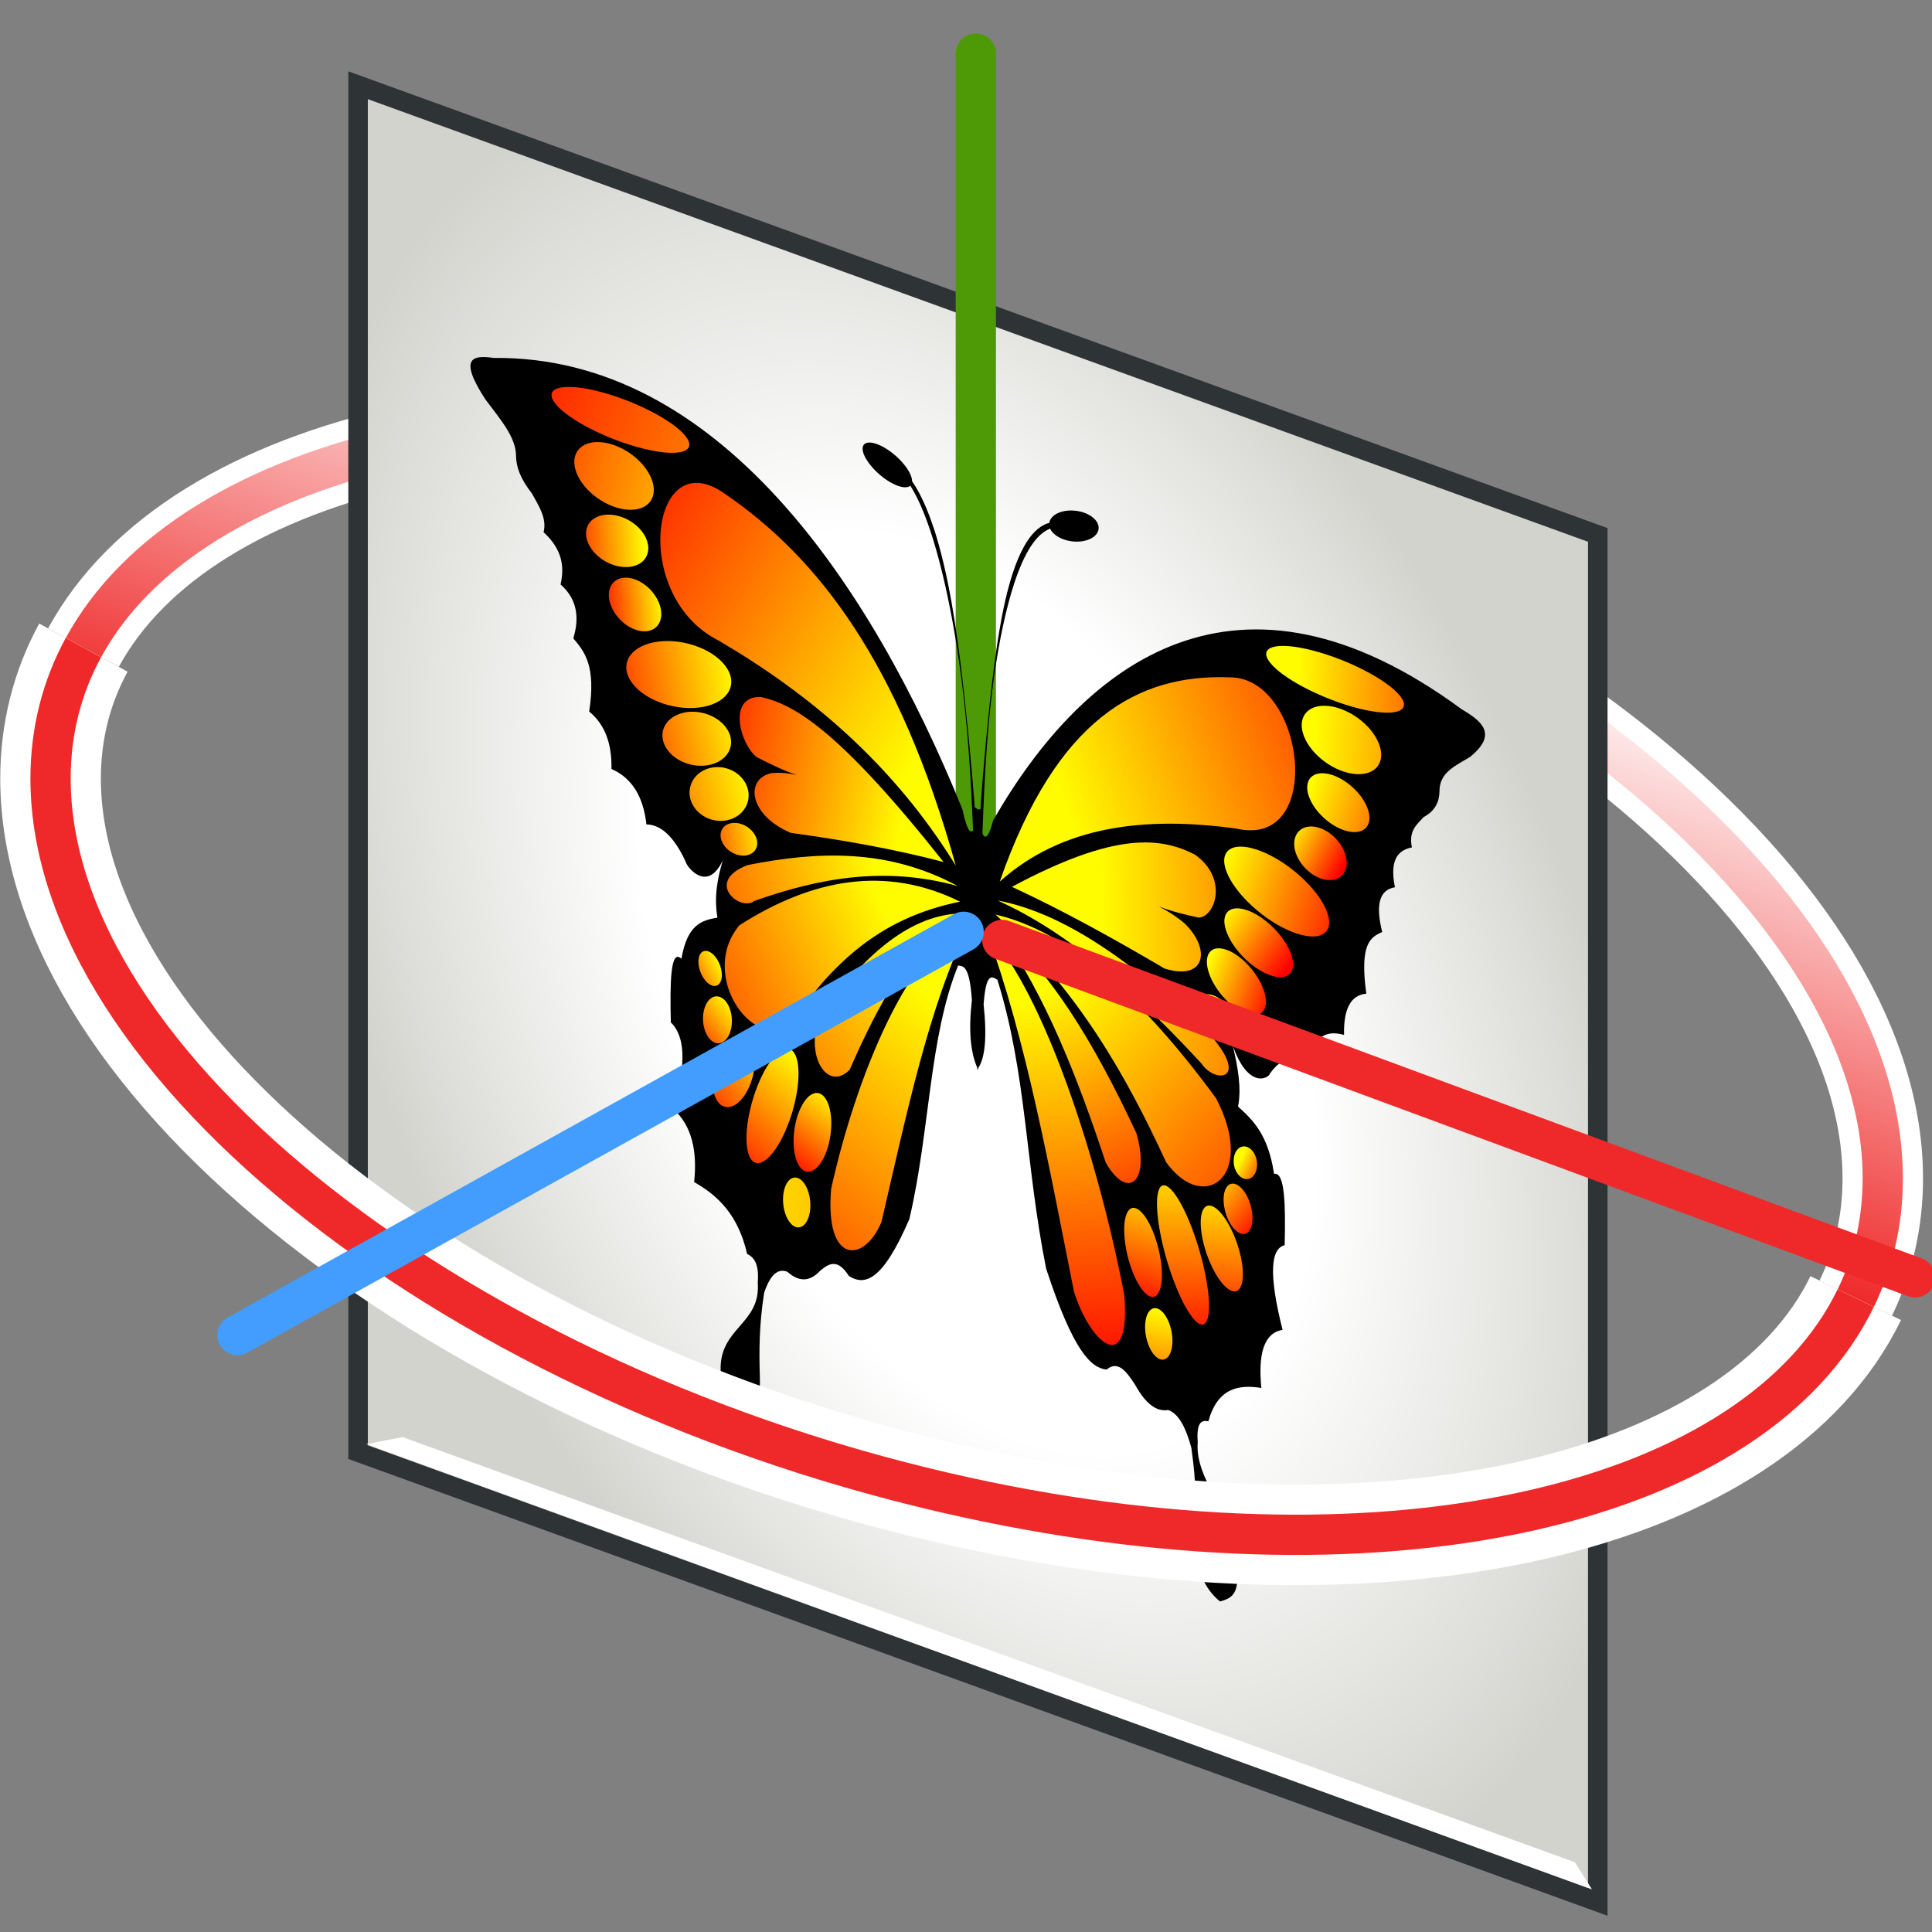 <?xml version="1.0" encoding="UTF-8" standalone="no"?>
<!-- Created with Inkscape (http://www.inkscape.org/) -->

<svg
   xmlns:dc="http://purl.org/dc/elements/1.1/"
   xmlns:cc="http://creativecommons.org/ns#"
   xmlns:rdf="http://www.w3.org/1999/02/22-rdf-syntax-ns#"
   xmlns:svg="http://www.w3.org/2000/svg"
   xmlns="http://www.w3.org/2000/svg"
   xmlns:xlink="http://www.w3.org/1999/xlink"
   xmlns:sodipodi="http://sodipodi.sourceforge.net/DTD/sodipodi-0.dtd"
   xmlns:inkscape="http://www.inkscape.org/namespaces/inkscape"
   width="48px"
   height="48px"
   id="svg2985"
   version="1.1"
   inkscape:version="0.48.5 r10040"
   sodipodi:docname="cop2plane.svg">
  <rect width="100%" height="100%" fill="#808080" stroke="none"/>
  <defs
     id="defs2987">
    <linearGradient
       inkscape:collect="always"
       id="linearGradient5231">
      <stop
         style="stop-color:#ef2929;stop-opacity:1;"
         offset="0"
         id="stop5233" />
      <stop
         style="stop-color:#ef2929;stop-opacity:0;"
         offset="1"
         id="stop5235" />
    </linearGradient>
    <linearGradient
       id="linearGradient5204">
      <stop
         style="stop-color:#ffffff;stop-opacity:1;"
         offset="0"
         id="stop5206" />
      <stop
         id="stop5245"
         offset="0.5"
         style="stop-color:#ffffff;stop-opacity:1;" />
      <stop
         style="stop-color:#d3d3ce;stop-opacity:1;"
         offset="1"
         id="stop5214" />
    </linearGradient>
    <linearGradient
       gradientTransform="translate(325.537,348.601)"
       y2="-277"
       x2="-109"
       y1="0"
       x1="0"
       gradientUnits="userSpaceOnUse"
       id="LinearGradient_41">
      <stop
         id="stop3512"
         stop-color="#fffc00"
         offset="0" />
      <stop
         id="stop3514"
         stop-color="#ff0000"
         offset="1" />
    </linearGradient>
    <linearGradient
       gradientTransform="translate(381.537,361.601)"
       y2="-199"
       x2="69"
       y1="0"
       x1="0"
       gradientUnits="userSpaceOnUse"
       id="LinearGradient_40">
      <stop
         id="stop3507"
         stop-color="#fffc00"
         offset="0" />
      <stop
         id="stop3509"
         stop-color="#ff0000"
         offset="1" />
    </linearGradient>
    <linearGradient
       gradientTransform="translate(152.709,479.48)"
       y2="0"
       x2="445.406"
       y1="0"
       x1="0"
       gradientUnits="userSpaceOnUse"
       id="LinearGradient_39">
      <stop
         id="stop3502"
         stop-color="#fffc00"
         offset="0" />
      <stop
         id="stop3504"
         stop-color="#ff0000"
         offset="1" />
    </linearGradient>
    <linearGradient
       gradientTransform="translate(485.537,215.601)"
       y2="-73"
       x2="10"
       y1="0"
       x1="0"
       gradientUnits="userSpaceOnUse"
       id="LinearGradient_38">
      <stop
         id="stop3497"
         stop-color="#fffc00"
         offset="0" />
      <stop
         id="stop3499"
         stop-color="#ff0000"
         offset="1" />
    </linearGradient>
    <linearGradient
       gradientTransform="translate(231.537,286.601)"
       y2="-92"
       x2="-39"
       y1="0"
       x1="0"
       gradientUnits="userSpaceOnUse"
       id="LinearGradient_37">
      <stop
         id="stop3492"
         stop-color="#fffc00"
         offset="0" />
      <stop
         id="stop3494"
         stop-color="#ff0000"
         offset="1" />
    </linearGradient>
    <linearGradient
       gradientTransform="translate(482.537,305.601)"
       y2="-107"
       x2="33"
       y1="0"
       x1="0"
       gradientUnits="userSpaceOnUse"
       id="LinearGradient_36">
      <stop
         id="stop3487"
         stop-color="#fffc00"
         offset="0" />
      <stop
         id="stop3489"
         stop-color="#ff0000"
         offset="1" />
    </linearGradient>
    <linearGradient
       gradientTransform="translate(253.537,272.601)"
       y2="-58"
       x2="-20"
       y1="0"
       x1="0"
       gradientUnits="userSpaceOnUse"
       id="LinearGradient_35">
      <stop
         id="stop3482"
         stop-color="#fffc00"
         offset="0" />
      <stop
         id="stop3484"
         stop-color="#ff0000"
         offset="1" />
    </linearGradient>
    <linearGradient
       gradientTransform="translate(472.537,289.601)"
       y2="-78"
       x2="3"
       y1="0"
       x1="0"
       gradientUnits="userSpaceOnUse"
       id="LinearGradient_34">
      <stop
         id="stop3477"
         stop-color="#fffc00"
         offset="0" />
      <stop
         id="stop3479"
         stop-color="#ff0000"
         offset="1" />
    </linearGradient>
    <linearGradient
       gradientTransform="translate(203.537,296.601)"
       y2="-70"
       x2="-48"
       y1="0"
       x1="0"
       gradientUnits="userSpaceOnUse"
       id="LinearGradient_33">
      <stop
         id="stop3472"
         stop-color="#fffc00"
         offset="0" />
      <stop
         id="stop3474"
         stop-color="#ff0000"
         offset="1" />
    </linearGradient>
    <linearGradient
       gradientTransform="translate(525.537,300.601)"
       y2="-87"
       x2="19"
       y1="0"
       x1="0"
       gradientUnits="userSpaceOnUse"
       id="LinearGradient_32">
      <stop
         id="stop3467"
         stop-color="#fffc00"
         offset="0" />
      <stop
         id="stop3469"
         stop-color="#ff0000"
         offset="1" />
    </linearGradient>
    <linearGradient
       gradientTransform="translate(182.537,304.601)"
       y2="-38"
       x2="-28"
       y1="0"
       x1="0"
       gradientUnits="userSpaceOnUse"
       id="LinearGradient_31">
      <stop
         id="stop3462"
         stop-color="#fffc00"
         offset="0" />
      <stop
         id="stop3464"
         stop-color="#ff0000"
         offset="1" />
    </linearGradient>
    <linearGradient
       gradientTransform="translate(524.537,305.601)"
       y2="-26"
       x2="34"
       y1="0"
       x1="0"
       gradientUnits="userSpaceOnUse"
       id="LinearGradient_30">
      <stop
         id="stop3457"
         stop-color="#fffc00"
         offset="0" />
      <stop
         id="stop3459"
         stop-color="#ff0000"
         offset="1" />
    </linearGradient>
    <linearGradient
       gradientTransform="translate(316.537,366.601)"
       y2="-198"
       x2="-143"
       y1="0"
       x1="0"
       gradientUnits="userSpaceOnUse"
       id="LinearGradient_29">
      <stop
         id="stop3452"
         stop-color="#fffc00"
         offset="0" />
      <stop
         id="stop3454"
         stop-color="#ff0000"
         offset="1" />
    </linearGradient>
    <linearGradient
       gradientTransform="translate(404.537,373.601)"
       y2="-131"
       x2="87"
       y1="0"
       x1="0"
       gradientUnits="userSpaceOnUse"
       id="LinearGradient_28">
      <stop
         id="stop3447"
         stop-color="#fffc00"
         offset="0" />
      <stop
         id="stop3449"
         stop-color="#ff0000"
         offset="1" />
    </linearGradient>
    <linearGradient
       gradientTransform="translate(293.537,388.601)"
       y2="-129"
       x2="-195"
       y1="0"
       x1="0"
       gradientUnits="userSpaceOnUse"
       id="LinearGradient_27">
      <stop
         id="stop3442"
         stop-color="#fffc00"
         offset="0" />
      <stop
         id="stop3444"
         stop-color="#ff0000"
         offset="1" />
    </linearGradient>
    <linearGradient
       gradientTransform="translate(428.537,387.601)"
       y2="-139"
       x2="164"
       y1="0"
       x1="0"
       gradientUnits="userSpaceOnUse"
       id="LinearGradient_26">
      <stop
         id="stop3437"
         stop-color="#fffc00"
         offset="0" />
      <stop
         id="stop3439"
         stop-color="#ff0000"
         offset="1" />
    </linearGradient>
    <linearGradient
       gradientTransform="translate(179.537,321.601)"
       y2="-25"
       x2="-31"
       y1="0"
       x1="0"
       gradientUnits="userSpaceOnUse"
       id="LinearGradient_25">
      <stop
         id="stop3432"
         stop-color="#fffc00"
         offset="0" />
      <stop
         id="stop3434"
         stop-color="#ff0000"
         offset="1" />
    </linearGradient>
    <linearGradient
       gradientTransform="translate(546.537,319.601)"
       y2="-9"
       x2="18"
       y1="0"
       x1="0"
       gradientUnits="userSpaceOnUse"
       id="LinearGradient_24">
      <stop
         id="stop3427"
         stop-color="#fffc00"
         offset="0" />
      <stop
         id="stop3429"
         stop-color="#ff0000"
         offset="1" />
    </linearGradient>
    <linearGradient
       gradientTransform="translate(288.537,407.601)"
       y2="-74"
       x2="-201"
       y1="0"
       x1="0"
       gradientUnits="userSpaceOnUse"
       id="LinearGradient_23">
      <stop
         id="stop3422"
         stop-color="#fffc00"
         offset="0" />
      <stop
         id="stop3424"
         stop-color="#ff0000"
         offset="1" />
    </linearGradient>
    <linearGradient
       gradientTransform="translate(436.537,400.601)"
       y2="-62"
       x2="230"
       y1="0"
       x1="0"
       gradientUnits="userSpaceOnUse"
       id="LinearGradient_22">
      <stop
         id="stop3417"
         stop-color="#fffc00"
         offset="0" />
      <stop
         id="stop3419"
         stop-color="#ff0000"
         offset="1" />
    </linearGradient>
    <linearGradient
       gradientTransform="translate(210.537,400.601)"
       y2="-12"
       x2="-59"
       y1="0"
       x1="0"
       gradientUnits="userSpaceOnUse"
       id="LinearGradient_21">
      <stop
         id="stop3412"
         stop-color="#fffc00"
         offset="0" />
      <stop
         id="stop3414"
         stop-color="#ff0000"
         offset="1" />
    </linearGradient>
    <linearGradient
       gradientTransform="translate(523.537,404.601)"
       y2="-12"
       x2="32"
       y1="0"
       x1="0"
       gradientUnits="userSpaceOnUse"
       id="LinearGradient_20">
      <stop
         id="stop3407"
         stop-color="#fffc00"
         offset="0" />
      <stop
         id="stop3409"
         stop-color="#ff0000"
         offset="1" />
    </linearGradient>
    <linearGradient
       gradientTransform="translate(200.537,434.601)"
       y2="-42"
       x2="-116"
       y1="0"
       x1="0"
       gradientUnits="userSpaceOnUse"
       id="LinearGradient_19">
      <stop
         id="stop3402"
         stop-color="#fffc00"
         offset="0" />
      <stop
         id="stop3404"
         stop-color="#ff0000"
         offset="1" />
    </linearGradient>
    <linearGradient
       gradientTransform="translate(525.537,430.601)"
       y2="-18"
       x2="44"
       y1="0"
       x1="0"
       gradientUnits="userSpaceOnUse"
       id="LinearGradient_18">
      <stop
         id="stop3397"
         stop-color="#fffc00"
         offset="0" />
      <stop
         id="stop3399"
         stop-color="#ff0000"
         offset="1" />
    </linearGradient>
    <linearGradient
       gradientTransform="translate(302.537,427.601)"
       y2="34"
       x2="-154"
       y1="0"
       x1="0"
       gradientUnits="userSpaceOnUse"
       id="LinearGradient_17">
      <stop
         id="stop3392"
         stop-color="#fffc00"
         offset="0" />
      <stop
         id="stop3394"
         stop-color="#ff0000"
         offset="1" />
    </linearGradient>
    <linearGradient
       gradientTransform="translate(447.537,444.601)"
       y2="7"
       x2="225"
       y1="0"
       x1="0"
       gradientUnits="userSpaceOnUse"
       id="LinearGradient_16">
      <stop
         id="stop3387"
         stop-color="#fffc00"
         offset="0" />
      <stop
         id="stop3389"
         stop-color="#ff0000"
         offset="1" />
    </linearGradient>
    <linearGradient
       gradientTransform="translate(305.537,464.601)"
       y2="133"
       x2="-218"
       y1="0"
       x1="0"
       gradientUnits="userSpaceOnUse"
       id="LinearGradient_15">
      <stop
         id="stop3382"
         stop-color="#fffc00"
         offset="0" />
      <stop
         id="stop3384"
         stop-color="#ff0000"
         offset="1" />
    </linearGradient>
    <linearGradient
       gradientTransform="translate(425.537,480.601)"
       y2="134"
       x2="263"
       y1="0"
       x1="0"
       gradientUnits="userSpaceOnUse"
       id="LinearGradient_14">
      <stop
         id="stop3377"
         stop-color="#fffc00"
         offset="0" />
      <stop
         id="stop3379"
         stop-color="#ff0000"
         offset="1" />
    </linearGradient>
    <linearGradient
       gradientTransform="translate(195.537,459.601)"
       y2="-35"
       x2="-106"
       y1="0"
       x1="0"
       gradientUnits="userSpaceOnUse"
       id="LinearGradient_13">
      <stop
         id="stop3372"
         stop-color="#fffc00"
         offset="0" />
      <stop
         id="stop3374"
         stop-color="#ff0000"
         offset="1" />
    </linearGradient>
    <linearGradient
       gradientTransform="translate(535.537,459.601)"
       y2="-27"
       x2="39"
       y1="0"
       x1="0"
       gradientUnits="userSpaceOnUse"
       id="LinearGradient_12">
      <stop
         id="stop3367"
         stop-color="#fffc00"
         offset="0" />
      <stop
         id="stop3369"
         stop-color="#ff0000"
         offset="1" />
    </linearGradient>
    <linearGradient
       gradientTransform="translate(152.709,479.48)"
       y2="0"
       x2="445.406"
       y1="0"
       x1="0"
       gradientUnits="userSpaceOnUse"
       id="LinearGradient_11">
      <stop
         id="stop3362"
         stop-color="#fffc00"
         offset="0" />
      <stop
         id="stop3364"
         stop-color="#ff0000"
         offset="1" />
    </linearGradient>
    <linearGradient
       gradientTransform="translate(152.709,479.48)"
       y2="0"
       x2="445.406"
       y1="0"
       x1="0"
       gradientUnits="userSpaceOnUse"
       id="LinearGradient_10">
      <stop
         id="stop3357"
         stop-color="#fffc00"
         offset="0" />
      <stop
         id="stop3359"
         stop-color="#ff0000"
         offset="1" />
    </linearGradient>
    <linearGradient
       gradientTransform="translate(187.537,492.601)"
       y2="-26"
       x2="-113"
       y1="0"
       x1="0"
       gradientUnits="userSpaceOnUse"
       id="LinearGradient_9">
      <stop
         id="stop3352"
         stop-color="#fffc00"
         offset="0" />
      <stop
         id="stop3354"
         stop-color="#ff0000"
         offset="1" />
    </linearGradient>
    <linearGradient
       gradientTransform="translate(536.537,492.601)"
       y2="-32"
       x2="87"
       y1="0"
       x1="0"
       gradientUnits="userSpaceOnUse"
       id="LinearGradient_8">
      <stop
         id="stop3347"
         stop-color="#fffc00"
         offset="0" />
      <stop
         id="stop3349"
         stop-color="#ff0000"
         offset="1" />
    </linearGradient>
    <linearGradient
       gradientTransform="translate(137.537,511.601)"
       y2="-6"
       x2="-48"
       y1="0"
       x1="0"
       gradientUnits="userSpaceOnUse"
       id="LinearGradient_7">
      <stop
         id="stop3342"
         stop-color="#fffc00"
         offset="0" />
      <stop
         id="stop3344"
         stop-color="#ff0000"
         offset="1" />
    </linearGradient>
    <linearGradient
       gradientTransform="translate(584.537,524.601)"
       y2="-18"
       x2="33"
       y1="0"
       x1="0"
       gradientUnits="userSpaceOnUse"
       id="LinearGradient_6">
      <stop
         id="stop3337"
         stop-color="#fffc00"
         offset="0" />
      <stop
         id="stop3339"
         stop-color="#ff0000"
         offset="1" />
    </linearGradient>
    <linearGradient
       gradientTransform="translate(123.537,548.601)"
       y2="-5"
       x2="-62"
       y1="0"
       x1="0"
       gradientUnits="userSpaceOnUse"
       id="LinearGradient_5">
      <stop
         id="stop3332"
         stop-color="#fffc00"
         offset="0" />
      <stop
         id="stop3334"
         stop-color="#ff0000"
         offset="1" />
    </linearGradient>
    <linearGradient
       gradientTransform="translate(595.537,547.601)"
       y2="-29"
       x2="81"
       y1="0"
       x1="0"
       gradientUnits="userSpaceOnUse"
       id="LinearGradient_4">
      <stop
         id="stop3327"
         stop-color="#fffc00"
         offset="0" />
      <stop
         id="stop3329"
         stop-color="#ff0000"
         offset="1" />
    </linearGradient>
    <linearGradient
       gradientTransform="translate(194.537,552.751)"
       y2="50"
       x2="-194"
       y1="0"
       x1="0"
       gradientUnits="userSpaceOnUse"
       id="LinearGradient_3">
      <stop
         id="stop3322"
         stop-color="#fffc00"
         offset="0" />
      <stop
         id="stop3324"
         stop-color="#ff0000"
         offset="1" />
    </linearGradient>
    <linearGradient
       gradientTransform="translate(599.537,582.751)"
       y2="-12"
       x2="156"
       y1="0"
       x1="0"
       gradientUnits="userSpaceOnUse"
       id="LinearGradient_2">
      <stop
         id="stop3317"
         stop-color="#fffc00"
         offset="0" />
      <stop
         id="stop3319"
         stop-color="#ff0000"
         offset="1" />
    </linearGradient>
    <linearGradient
       gradientTransform="translate(302.537,521.601)"
       y2="124"
       x2="-294"
       y1="0"
       x1="0"
       gradientUnits="userSpaceOnUse"
       id="LinearGradient_1">
      <stop
         id="stop3312"
         stop-color="#fffc00"
         offset="0" />
      <stop
         id="stop3314"
         stop-color="#ff0000"
         offset="1" />
    </linearGradient>
    <linearGradient
       gradientTransform="translate(587.537,615.601)"
       y2="-9"
       x2="143"
       y1="0"
       x1="0"
       gradientUnits="userSpaceOnUse"
       id="LinearGradient">
      <stop
         id="stop3307"
         stop-color="#fffc00"
         offset="0" />
      <stop
         id="stop3309"
         stop-color="#ff0000"
         offset="1" />
    </linearGradient>
    <linearGradient
       inkscape:collect="always"
       xlink:href="#LinearGradient"
       id="linearGradient4350"
       gradientUnits="userSpaceOnUse"
       gradientTransform="matrix(0.06,0,0,-0.06,37.625,7.834)"
       x1="0"
       y1="0"
       x2="143"
       y2="-9" />
    <linearGradient
       inkscape:collect="always"
       xlink:href="#LinearGradient_1"
       id="linearGradient4352"
       gradientUnits="userSpaceOnUse"
       gradientTransform="matrix(0.06,0,0,-0.06,20.54,13.469)"
       x1="0"
       y1="0"
       x2="-294"
       y2="124" />
    <linearGradient
       inkscape:collect="always"
       xlink:href="#LinearGradient_2"
       id="linearGradient4354"
       gradientUnits="userSpaceOnUse"
       gradientTransform="matrix(0.06,0,0,-0.06,38.344,9.804)"
       x1="0"
       y1="0"
       x2="156"
       y2="-12" />
    <linearGradient
       inkscape:collect="always"
       xlink:href="#LinearGradient_3"
       id="linearGradient4356"
       gradientUnits="userSpaceOnUse"
       gradientTransform="matrix(0.06,0,0,-0.06,14.066,11.602)"
       x1="0"
       y1="0"
       x2="-194"
       y2="50" />
    <linearGradient
       inkscape:collect="always"
       xlink:href="#LinearGradient_4"
       id="linearGradient4358"
       gradientUnits="userSpaceOnUse"
       gradientTransform="matrix(0.06,0,0,-0.06,38.104,11.911)"
       x1="0"
       y1="0"
       x2="81"
       y2="-29" />
    <linearGradient
       inkscape:collect="always"
       xlink:href="#LinearGradient_5"
       id="linearGradient4360"
       gradientUnits="userSpaceOnUse"
       gradientTransform="matrix(0.06,0,0,-0.06,9.809,11.851)"
       x1="0"
       y1="0"
       x2="-62"
       y2="-5" />
    <linearGradient
       inkscape:collect="always"
       xlink:href="#LinearGradient_6"
       id="linearGradient4362"
       gradientUnits="userSpaceOnUse"
       gradientTransform="matrix(0.06,0,0,-0.06,37.445,13.289)"
       x1="0"
       y1="0"
       x2="33"
       y2="-18" />
    <linearGradient
       inkscape:collect="always"
       xlink:href="#LinearGradient_7"
       id="linearGradient4364"
       gradientUnits="userSpaceOnUse"
       gradientTransform="matrix(0.06,0,0,-0.06,10.649,14.069)"
       x1="0"
       y1="0"
       x2="-48"
       y2="-6" />
    <linearGradient
       inkscape:collect="always"
       xlink:href="#LinearGradient_8"
       id="linearGradient4366"
       gradientUnits="userSpaceOnUse"
       gradientTransform="matrix(0.06,0,0,-0.06,34.568,15.208)"
       x1="0"
       y1="0"
       x2="87"
       y2="-32" />
    <linearGradient
       inkscape:collect="always"
       xlink:href="#LinearGradient_9"
       id="linearGradient4368"
       gradientUnits="userSpaceOnUse"
       gradientTransform="matrix(0.06,0,0,-0.06,13.646,15.208)"
       x1="0"
       y1="0"
       x2="-113"
       y2="-26" />
    <linearGradient
       inkscape:collect="always"
       xlink:href="#LinearGradient_10"
       id="linearGradient4370"
       gradientUnits="userSpaceOnUse"
       gradientTransform="matrix(0.06,0,0,-0.06,11.558,15.994)"
       x1="0"
       y1="0"
       x2="445.406"
       y2="0" />
    <linearGradient
       inkscape:collect="always"
       xlink:href="#LinearGradient_11"
       id="linearGradient4372"
       gradientUnits="userSpaceOnUse"
       gradientTransform="matrix(0.06,0,0,-0.06,11.558,15.994)"
       x1="0"
       y1="0"
       x2="445.406"
       y2="0" />
    <linearGradient
       inkscape:collect="always"
       xlink:href="#LinearGradient_12"
       id="linearGradient4374"
       gradientUnits="userSpaceOnUse"
       gradientTransform="matrix(0.06,0,0,-0.06,34.508,17.186)"
       x1="0"
       y1="0"
       x2="39"
       y2="-27" />
    <linearGradient
       inkscape:collect="always"
       xlink:href="#LinearGradient_13"
       id="linearGradient4376"
       gradientUnits="userSpaceOnUse"
       gradientTransform="matrix(0.06,0,0,-0.06,14.125,17.186)"
       x1="0"
       y1="0"
       x2="-106"
       y2="-35" />
    <linearGradient
       inkscape:collect="always"
       xlink:href="#LinearGradient_14"
       id="linearGradient4378"
       gradientUnits="userSpaceOnUse"
       gradientTransform="matrix(0.06,0,0,-0.06,27.913,15.927)"
       x1="0"
       y1="0"
       x2="263"
       y2="134" />
    <linearGradient
       inkscape:collect="always"
       xlink:href="#LinearGradient_15"
       id="linearGradient4380"
       gradientUnits="userSpaceOnUse"
       gradientTransform="matrix(0.06,0,0,-0.06,20.72,16.886)"
       x1="0"
       y1="0"
       x2="-218"
       y2="133" />
    <linearGradient
       inkscape:collect="always"
       xlink:href="#LinearGradient_16"
       id="linearGradient4382"
       gradientUnits="userSpaceOnUse"
       gradientTransform="matrix(0.06,0,0,-0.06,29.232,18.085)"
       x1="0"
       y1="0"
       x2="225"
       y2="7" />
    <linearGradient
       inkscape:collect="always"
       xlink:href="#LinearGradient_17"
       id="linearGradient4384"
       gradientUnits="userSpaceOnUse"
       gradientTransform="matrix(0.06,0,0,-0.06,20.54,19.104)"
       x1="0"
       y1="0"
       x2="-154"
       y2="34" />
    <linearGradient
       inkscape:collect="always"
       xlink:href="#LinearGradient_18"
       id="linearGradient4386"
       gradientUnits="userSpaceOnUse"
       gradientTransform="matrix(0.06,0,0,-0.06,33.908,18.925)"
       x1="0"
       y1="0"
       x2="44"
       y2="-18" />
    <linearGradient
       inkscape:collect="always"
       xlink:href="#LinearGradient_19"
       id="linearGradient4388"
       gradientUnits="userSpaceOnUse"
       gradientTransform="matrix(0.06,0,0,-0.06,14.425,18.685)"
       x1="0"
       y1="0"
       x2="-116"
       y2="-42" />
    <linearGradient
       inkscape:collect="always"
       xlink:href="#LinearGradient_20"
       id="linearGradient4390"
       gradientUnits="userSpaceOnUse"
       gradientTransform="matrix(0.06,0,0,-0.06,33.788,20.483)"
       x1="0"
       y1="0"
       x2="32"
       y2="-12" />
    <linearGradient
       inkscape:collect="always"
       xlink:href="#LinearGradient_21"
       id="linearGradient4392"
       gradientUnits="userSpaceOnUse"
       gradientTransform="matrix(0.06,0,0,-0.06,15.025,20.723)"
       x1="0"
       y1="0"
       x2="-59"
       y2="-12" />
    <linearGradient
       inkscape:collect="always"
       xlink:href="#LinearGradient_22"
       id="linearGradient4394"
       gradientUnits="userSpaceOnUse"
       gradientTransform="matrix(0.06,0,0,-0.06,28.573,20.723)"
       x1="0"
       y1="0"
       x2="230"
       y2="-62" />
    <linearGradient
       inkscape:collect="always"
       xlink:href="#LinearGradient_23"
       id="linearGradient4396"
       gradientUnits="userSpaceOnUse"
       gradientTransform="matrix(0.06,0,0,-0.06,19.701,20.303)"
       x1="0"
       y1="0"
       x2="-201"
       y2="-74" />
    <linearGradient
       inkscape:collect="always"
       xlink:href="#LinearGradient_24"
       id="linearGradient4398"
       gradientUnits="userSpaceOnUse"
       gradientTransform="matrix(0.06,0,0,-0.06,35.167,25.579)"
       x1="0"
       y1="0"
       x2="18"
       y2="-9" />
    <linearGradient
       inkscape:collect="always"
       xlink:href="#LinearGradient_25"
       id="linearGradient4400"
       gradientUnits="userSpaceOnUse"
       gradientTransform="matrix(0.06,0,0,-0.06,13.166,25.459)"
       x1="0"
       y1="0"
       x2="-31"
       y2="-25" />
    <linearGradient
       inkscape:collect="always"
       xlink:href="#LinearGradient_26"
       id="linearGradient4402"
       gradientUnits="userSpaceOnUse"
       gradientTransform="matrix(0.06,0,0,-0.06,28.093,21.502)"
       x1="0"
       y1="0"
       x2="164"
       y2="-139" />
    <linearGradient
       inkscape:collect="always"
       xlink:href="#LinearGradient_27"
       id="linearGradient4404"
       gradientUnits="userSpaceOnUse"
       gradientTransform="matrix(0.06,0,0,-0.06,20,21.442)"
       x1="0"
       y1="0"
       x2="-195"
       y2="-129" />
    <linearGradient
       inkscape:collect="always"
       xlink:href="#LinearGradient_28"
       id="linearGradient4406"
       gradientUnits="userSpaceOnUse"
       gradientTransform="matrix(0.06,0,0,-0.06,26.654,22.342)"
       x1="0"
       y1="0"
       x2="87"
       y2="-131" />
    <linearGradient
       inkscape:collect="always"
       xlink:href="#LinearGradient_29"
       id="linearGradient4408"
       gradientUnits="userSpaceOnUse"
       gradientTransform="matrix(0.06,0,0,-0.06,21.379,22.761)"
       x1="0"
       y1="0"
       x2="-143"
       y2="-198" />
    <linearGradient
       inkscape:collect="always"
       xlink:href="#LinearGradient_30"
       id="linearGradient4410"
       gradientUnits="userSpaceOnUse"
       gradientTransform="matrix(0.06,0,0,-0.06,33.848,26.418)"
       x1="0"
       y1="0"
       x2="34"
       y2="-26" />
    <linearGradient
       inkscape:collect="always"
       xlink:href="#LinearGradient_31"
       id="linearGradient4412"
       gradientUnits="userSpaceOnUse"
       gradientTransform="matrix(0.06,0,0,-0.06,13.346,26.478)"
       x1="0"
       y1="0"
       x2="-28"
       y2="-38" />
    <linearGradient
       inkscape:collect="always"
       xlink:href="#LinearGradient_32"
       id="linearGradient4414"
       gradientUnits="userSpaceOnUse"
       gradientTransform="matrix(0.06,0,0,-0.06,33.908,26.718)"
       x1="0"
       y1="0"
       x2="19"
       y2="-87" />
    <linearGradient
       inkscape:collect="always"
       xlink:href="#LinearGradient_33"
       id="linearGradient4416"
       gradientUnits="userSpaceOnUse"
       gradientTransform="matrix(0.06,0,0,-0.06,14.605,26.958)"
       x1="0"
       y1="0"
       x2="-48"
       y2="-70" />
    <linearGradient
       inkscape:collect="always"
       xlink:href="#LinearGradient_34"
       id="linearGradient4418"
       gradientUnits="userSpaceOnUse"
       gradientTransform="matrix(0.06,0,0,-0.06,30.731,27.377)"
       x1="0"
       y1="0"
       x2="3"
       y2="-78" />
    <linearGradient
       inkscape:collect="always"
       xlink:href="#LinearGradient_35"
       id="linearGradient4420"
       gradientUnits="userSpaceOnUse"
       gradientTransform="matrix(0.06,0,0,-0.06,17.602,28.396)"
       x1="0"
       y1="0"
       x2="-20"
       y2="-58" />
    <linearGradient
       inkscape:collect="always"
       xlink:href="#LinearGradient_36"
       id="linearGradient4422"
       gradientUnits="userSpaceOnUse"
       gradientTransform="matrix(0.06,0,0,-0.06,31.33,26.418)"
       x1="0"
       y1="0"
       x2="33"
       y2="-107" />
    <linearGradient
       inkscape:collect="always"
       xlink:href="#LinearGradient_37"
       id="linearGradient4424"
       gradientUnits="userSpaceOnUse"
       gradientTransform="matrix(0.06,0,0,-0.06,16.284,27.557)"
       x1="0"
       y1="0"
       x2="-39"
       y2="-92" />
    <linearGradient
       inkscape:collect="always"
       xlink:href="#LinearGradient_38"
       id="linearGradient4426"
       gradientUnits="userSpaceOnUse"
       gradientTransform="matrix(0.06,0,0,-0.06,31.51,31.813)"
       x1="0"
       y1="0"
       x2="10"
       y2="-73" />
    <linearGradient
       inkscape:collect="always"
       xlink:href="#LinearGradient_39"
       id="linearGradient4428"
       gradientUnits="userSpaceOnUse"
       gradientTransform="matrix(0.06,0,0,-0.06,11.558,15.994)"
       x1="0"
       y1="0"
       x2="445.406"
       y2="0" />
    <linearGradient
       inkscape:collect="always"
       xlink:href="#LinearGradient_40"
       id="linearGradient4430"
       gradientUnits="userSpaceOnUse"
       gradientTransform="matrix(0.06,0,0,-0.06,25.276,23.061)"
       x1="0"
       y1="0"
       x2="69"
       y2="-199" />
    <linearGradient
       inkscape:collect="always"
       xlink:href="#LinearGradient_41"
       id="linearGradient4432"
       gradientUnits="userSpaceOnUse"
       gradientTransform="matrix(0.06,0,0,-0.06,21.919,23.84)"
       x1="0"
       y1="0"
       x2="-109"
       y2="-277" />
    <radialGradient
       inkscape:collect="always"
       xlink:href="#linearGradient5204"
       id="radialGradient5210"
       cx="24.648"
       cy="23.201"
       fx="24.648"
       fy="23.201"
       r="19.698"
       gradientTransform="matrix(0.906,0.087,0.027,1.078,2.872,-11.283)"
       gradientUnits="userSpaceOnUse" />
    <linearGradient
       inkscape:collect="always"
       xlink:href="#linearGradient5231"
       id="linearGradient5237"
       x1="31.574"
       y1="27.265"
       x2="36.872"
       y2="13.578"
       gradientUnits="userSpaceOnUse"
       gradientTransform="matrix(1,0,0,0.875,0,3.613)" />
  </defs>
  <sodipodi:namedview
     id="base"
     pagecolor="#ffffff"
     bordercolor="#666666"
     borderopacity="1.0"
     inkscape:pageopacity="0.0"
     inkscape:pageshadow="2"
     inkscape:zoom="14"
     inkscape:cx="23.500977"
     inkscape:cy="25.410114"
     inkscape:current-layer="layer1"
     showgrid="true"
     inkscape:grid-bbox="true"
     inkscape:document-units="px"
     inkscape:window-width="2880"
     inkscape:window-height="1557"
     inkscape:window-x="-8"
     inkscape:window-y="-8"
     inkscape:window-maximized="1" />
  <g
     id="layer1"
     inkscape:label="Layer 1"
     inkscape:groupmode="layer">
    <path
       id="path5227"
       d="m 2.073,16.09 c 2.654,-4.874 11.473,-6.955 21.944,-4.671 12.57,2.743 22.76,10.738 22.76,17.859 0,1.076 -0.233,2.07 -0.671,2.974"
       style="color:#000000;fill:none;stroke:#ffffff;stroke-width:2;stroke-miterlimit:4;stroke-dasharray:none;marker:none;visibility:visible;display:inline;overflow:visible;enable-background:accumulate"
       inkscape:connector-curvature="0" />
    <path
       style="color:#000000;fill:none;stroke:url(#linearGradient5237);stroke-width:1;stroke-miterlimit:4;stroke-dasharray:none;marker:none;visibility:visible;display:inline;overflow:visible;enable-background:accumulate"
       d="m 2.073,16.09 c 2.654,-4.874 11.473,-6.955 21.944,-4.671 12.57,2.743 22.76,10.738 22.76,17.859 0,1.076 -0.233,2.07 -0.671,2.974"
       id="path5225"
       inkscape:connector-curvature="0" />
    <rect
       style="color:#000000;fill:url(#radialGradient5210);fill-opacity:1;fill-rule:nonzero;stroke:#2e3436;stroke-width:0.516;stroke-miterlimit:4;stroke-dasharray:none;marker:none;visibility:visible;display:inline;overflow:visible;enable-background:accumulate"
       id="rect4434"
       width="32.766"
       height="33.96"
       x="9.464"
       y="-1.11"
       transform="matrix(0.94,0.341,0,1,0,0)" />
    <path
       style="fill:#ffffff;stroke:none"
       d="m 9.099,35.879 0.902,-0.175 29.124,10.562 0.427,0.675 z"
       id="path5218"
       inkscape:connector-curvature="0"
       sodipodi:nodetypes="ccccc" />
    <path
       style="fill:none;stroke:#4e9a06;stroke-width:1px;stroke-linecap:round;stroke-linejoin:miter;stroke-opacity:1"
       d="m 24.244,1.331 0,21.87"
       id="path5239"
       inkscape:connector-curvature="0"
       sodipodi:nodetypes="cc" />
    <g
       id="g4304"
       transform="matrix(0.584,0.212,0,0.718,10.285,2.98)">
      <path
         style="font-size:16px;fill:#000000;stroke:none;stroke-width:1.508;marker-start:none;marker-end:none;font-family:Times New Roman"
         inkscape:connector-curvature="0"
         d="m 13.046,39.434 c -0.066,-1.491 1.72,-2.11 1.579,-3.527 0.064,-0.644 -0.149,-0.825 -0.451,-0.853 -0.388,-1.25 -1.254,-1.655 -2.255,-1.821 0.138,-1.104 -0.086,-1.923 -0.902,-2.276 0.611,-1.794 0.491,-2.667 -0.09,-2.958 -0.039,-1.374 -0.017,-2.556 0.451,-2.333 0.253,-1.278 0.887,-1.593 1.533,-1.877 -0.155,-0.683 0.006,-1.365 0.226,-2.048 -0.656,1.339 -1.536,0.681 -1.579,0.512 C 11.062,21.528 10.503,21.283 9.889,21.456 9.755,20.506 9.246,20.03 8.401,19.977 8.425,19.122 8.142,18.525 7.454,18.27 7.747,16.62 7.273,16.26 6.777,15.937 7.076,15.066 6.885,14.504 6.236,14.231 6.409,13.569 6.31,12.994 5.514,12.638 5.663,12.107 5.307,11.789 5.018,11.443 4.527,11.082 4.353,10.722 4.342,10.362 4.357,9.689 3.63,9.249 3.034,8.769 1.862,7.646 2.525,7.391 3.395,7.233 12.894,4.347 19.423,10.275 23.33,16.961 c 0.243,0.827 0.381,0.723 0.509,0.525 l -6e-5,-0.004 -0.011,-0.748 c 0.057,0.008 0.111,0.02 0.157,0.042 0.046,-0.022 0.1,-0.034 0.157,-0.042 l -0.011,0.748 -6e-5,0.004 c 0.127,0.198 0.265,0.303 0.509,-0.525 3.907,-6.687 10.436,-12.614 19.935,-9.729 0.869,0.158 1.532,0.413 0.361,1.536 -0.597,0.48 -1.323,0.92 -1.308,1.593 -0.012,0.36 -0.185,0.721 -0.677,1.081 -0.289,0.346 -0.645,0.664 -0.496,1.195 -0.796,0.356 -0.895,0.932 -0.722,1.593 -0.649,0.273 -0.84,0.835 -0.541,1.707 -0.496,0.323 -0.97,0.683 -0.677,2.333 -0.689,0.255 -0.971,0.852 -0.947,1.707 -0.845,0.053 -1.355,0.529 -1.488,1.479 -0.614,-0.173 -1.173,0.072 -1.669,0.796 -0.043,0.169 -0.923,0.827 -1.579,-0.512 0.22,0.683 0.381,1.365 0.226,2.048 0.647,0.284 1.281,0.6 1.533,1.877 0.468,-0.223 0.49,0.959 0.451,2.333 -0.581,0.291 -0.701,1.164 -0.09,2.958 -0.816,0.352 -1.04,1.171 -0.902,2.276 -1.001,0.166 -1.867,0.571 -2.255,1.821 -0.302,0.029 -0.515,0.209 -0.451,0.853 -0.141,1.418 1.645,2.037 1.579,3.527 0.334,1.218 -0.19,1.467 -0.631,1.707 -0.677,-0.246 -1.075,-0.844 -1.037,-1.991 0.036,-0.865 0.035,-1.777 -0.181,-2.958 -0.268,-0.737 -0.605,-1.037 -0.992,-1.024 -0.466,0.2 -0.932,0.095 -1.398,-0.455 -0.361,-0.342 -0.726,-0.655 -1.218,-0.171 -0.662,0.137 -1.413,-0.205 -2.571,-2.731 -0.883,-3.323 -0.831,-6.523 -2.075,-9.387 -0.239,-0.046 -0.482,-0.123 -0.586,1.024 0.153,1.117 0.055,1.835 -0.226,2.268 l -9.59e-4,0.065 c -0.007,-0.01 -0.015,-0.02 -0.022,-0.031 -0.007,0.01 -0.015,0.021 -0.022,0.031 l -0.001,-0.065 c -0.28,-0.433 -0.379,-1.151 -0.226,-2.268 -0.104,-1.147 -0.347,-1.07 -0.586,-1.024 -1.244,2.864 -1.191,6.064 -2.075,9.387 -1.158,2.526 -1.909,2.868 -2.571,2.731 -0.492,-0.484 -0.857,-0.172 -1.218,0.171 -0.466,0.55 -0.932,0.656 -1.398,0.455 -0.387,-0.013 -0.724,0.288 -0.992,1.024 -0.215,1.182 -0.216,2.093 -0.181,2.958 0.038,1.148 -0.36,1.745 -1.037,1.991 -0.441,-0.24 -0.966,-0.489 -0.631,-1.707 z M 20.048,6.503 C 19.47,6.34 19.04,5.979 19.09,5.697 c 0.05,-0.283 0.56,-0.38 1.138,-0.218 0.579,0.162 1.008,0.523 0.958,0.806 -0.05,0.283 -0.56,0.38 -1.139,0.218 z m 6.98,-0.446 c -0.05,-0.283 0.379,-0.644 0.958,-0.806 0.579,-0.162 1.089,-0.064 1.138,0.218 0.05,0.283 -0.379,0.644 -0.958,0.806 -0.579,0.162 -1.089,0.064 -1.138,-0.218 z"
         stroke-miterlimit="79.84"
         id="path3519" />
      <path
         style="font-size:16px;fill:url(#linearGradient4350);stroke:none;stroke-width:1.508;marker-start:none;marker-end:none;font-family:Times New Roman"
         inkscape:connector-curvature="0"
         d="m 36.536,8.098 c -0.691,-0.379 -0.064,-0.826 1.399,-0.999 1.463,-0.173 3.211,-0.006 3.902,0.373 0.691,0.379 0.064,0.826 -1.399,0.999 -1.463,0.173 -3.211,0.006 -3.902,-0.373 z"
         stroke-miterlimit="79.84"
         id="path3521" />
      <path
         style="font-size:16px;fill:url(#linearGradient4352);stroke:none;stroke-width:1.508;marker-start:none;marker-end:none;font-family:Times New Roman"
         inkscape:connector-curvature="0"
         d="M 7.531,8.471 C 6.068,8.298 5.441,7.851 6.132,7.472 6.823,7.093 8.571,6.926 10.034,7.099 c 1.463,0.173 2.09,0.62 1.399,0.999 -0.691,0.379 -2.439,0.546 -3.902,0.373 z"
         stroke-miterlimit="79.84"
         id="path3523" />
      <path
         style="font-size:16px;fill:url(#linearGradient4354);stroke:none;stroke-width:1.508;marker-start:none;marker-end:none;font-family:Times New Roman"
         inkscape:connector-curvature="0"
         d="m 37.928,10.247 c -0.399,-0.536 -0.037,-1.169 0.807,-1.413 0.844,-0.244 1.853,-0.008 2.251,0.528 0.399,0.536 0.037,1.169 -0.807,1.413 -0.844,0.244 -1.853,0.008 -2.251,-0.528 z"
         stroke-miterlimit="79.84"
         id="path3525" />
      <path
         style="font-size:16px;fill:url(#linearGradient4356);stroke:none;stroke-width:1.508;marker-start:none;marker-end:none;font-family:Times New Roman"
         inkscape:connector-curvature="0"
         d="M 7.79,10.775 C 6.946,10.531 6.584,9.898 6.983,9.362 7.381,8.826 8.39,8.59 9.234,8.834 10.078,9.079 10.44,9.712 10.041,10.247 9.643,10.783 8.634,11.02 7.79,10.775 z"
         stroke-miterlimit="79.84"
         id="path3527" />
      <path
         style="font-size:16px;fill:url(#linearGradient4358);stroke:none;stroke-width:1.508;marker-start:none;marker-end:none;font-family:Times New Roman"
         inkscape:connector-curvature="0"
         d="m 38.099,12.217 c -0.277,-0.474 0.048,-0.949 0.724,-1.062 0.677,-0.113 1.451,0.18 1.727,0.654 0.277,0.474 -0.048,0.95 -0.724,1.062 -0.677,0.113 -1.45,-0.18 -1.727,-0.654 z"
         stroke-miterlimit="79.84"
         id="path3529" />
      <path
         style="font-size:16px;fill:url(#linearGradient4360);stroke:none;stroke-width:1.508;marker-start:none;marker-end:none;font-family:Times New Roman"
         inkscape:connector-curvature="0"
         d="M 8.143,12.87 C 7.466,12.758 7.142,12.282 7.418,11.808 7.695,11.335 8.469,11.042 9.146,11.154 9.822,11.267 10.147,11.743 9.87,12.217 9.593,12.69 8.819,12.983 8.143,12.87 z"
         stroke-miterlimit="79.84"
         id="path3531" />
      <path
         style="font-size:16px;fill:url(#linearGradient4362);stroke:none;stroke-width:1.508;marker-start:none;marker-end:none;font-family:Times New Roman"
         inkscape:connector-curvature="0"
         d="m 37.557,14.364 c -0.266,-0.432 -0.03,-0.95 0.525,-1.157 0.556,-0.207 1.223,-0.024 1.488,0.408 0.266,0.432 0.03,0.95 -0.525,1.157 -0.556,0.207 -1.223,0.024 -1.488,-0.408 z"
         stroke-miterlimit="79.84"
         id="path3533" />
      <path
         style="font-size:16px;fill:url(#linearGradient4364);stroke:none;stroke-width:1.508;marker-start:none;marker-end:none;font-family:Times New Roman"
         inkscape:connector-curvature="0"
         d="m 8.924,14.772 c -0.556,-0.207 -0.791,-0.725 -0.525,-1.157 0.266,-0.432 0.933,-0.615 1.488,-0.408 0.556,0.206 0.791,0.725 0.525,1.157 -0.266,0.432 -0.933,0.615 -1.488,0.408 z"
         stroke-miterlimit="79.84"
         id="path3535" />
      <path
         style="font-size:16px;fill:url(#linearGradient4366);stroke:none;stroke-width:1.508;marker-start:none;marker-end:none;font-family:Times New Roman"
         inkscape:connector-curvature="0"
         d="M 35.658,16.673 C 34.569,16.183 34.152,15.421 34.729,14.974 c 0.576,-0.447 1.928,-0.411 3.017,0.079 1.089,0.491 1.506,1.252 0.929,1.699 -0.576,0.447 -1.928,0.412 -3.017,-0.079 z"
         stroke-miterlimit="79.84"
         id="path3537" />
      <path
         style="font-size:16px;fill:url(#linearGradient4368);stroke:none;stroke-width:1.508;marker-start:none;marker-end:none;font-family:Times New Roman"
         inkscape:connector-curvature="0"
         d="m 9.293,16.753 c -0.576,-0.447 -0.16,-1.208 0.929,-1.699 1.089,-0.491 2.441,-0.526 3.017,-0.079 0.576,0.447 0.16,1.208 -0.929,1.699 -1.089,0.491 -2.441,0.526 -3.017,0.079 z"
         stroke-miterlimit="79.84"
         id="path3539" />
      <path
         style="font-size:16px;fill:url(#linearGradient4370);stroke:none;stroke-width:1.508;marker-start:none;marker-end:none;font-family:Times New Roman"
         inkscape:connector-curvature="0"
         d="m 31.167,17.83 c 0.172,0.017 0.345,0.026 0.517,0.029 -0.171,-0.018 -0.344,-0.027 -0.517,-0.029 z"
         stroke-miterlimit="79.84"
         id="path3541" />
      <path
         style="font-size:16px;fill:url(#linearGradient4372);stroke:none;stroke-width:1.508;marker-start:none;marker-end:none;font-family:Times New Roman"
         inkscape:connector-curvature="0"
         d="m 16.802,17.83 c -0.172,0.017 -0.345,0.026 -0.517,0.029 0.171,-0.018 0.344,-0.027 0.517,-0.029 z"
         stroke-miterlimit="79.84"
         id="path3543" />
      <path
         style="font-size:16px;fill:url(#linearGradient4374);stroke:none;stroke-width:1.508;marker-start:none;marker-end:none;font-family:Times New Roman"
         inkscape:connector-curvature="0"
         d="m 35.259,18.536 c -0.714,-0.392 -0.99,-1.013 -0.616,-1.386 0.374,-0.373 1.258,-0.357 1.973,0.035 0.715,0.392 0.99,1.013 0.616,1.386 -0.374,0.373 -1.258,0.357 -1.973,-0.035 z"
         stroke-miterlimit="79.84"
         id="path3545" />
      <path
         style="font-size:16px;fill:url(#linearGradient4376);stroke:none;stroke-width:1.508;marker-start:none;marker-end:none;font-family:Times New Roman"
         inkscape:connector-curvature="0"
         d="m 10.736,18.571 c -0.374,-0.373 -0.098,-0.994 0.616,-1.386 0.714,-0.392 1.598,-0.408 1.973,-0.035 0.374,0.373 0.098,0.994 -0.616,1.386 -0.715,0.392 -1.598,0.408 -1.973,0.035 z"
         stroke-miterlimit="79.84"
         id="path3547" />
      <path
         style="font-size:16px;fill:url(#linearGradient4378);stroke:none;stroke-width:1.508;marker-start:none;marker-end:none;font-family:Times New Roman"
         inkscape:connector-curvature="0"
         d="m 34.707,9.04 c 3.19,-0.953 4.08,4.729 0.293,5.149 -3.891,0.709 -7.423,2.087 -10.08,4.807 2.42,-6.359 5.884,-8.927 9.787,-9.956 z"
         stroke-miterlimit="79.84"
         id="path3549" />
      <path
         style="font-size:16px;fill:url(#linearGradient4380);stroke:none;stroke-width:1.508;marker-start:none;marker-end:none;font-family:Times New Roman"
         inkscape:connector-curvature="0"
         d="M 12.968,14.189 C 9.181,13.769 10.072,8.087 13.261,9.04 17.165,10.069 20.629,12.637 23.049,18.996 20.391,16.276 16.859,14.898 12.968,14.189 z"
         stroke-miterlimit="79.84"
         id="path3551" />
      <path
         style="font-size:16px;fill:url(#linearGradient4382);stroke:none;stroke-width:1.508;marker-start:none;marker-end:none;font-family:Times New Roman"
         inkscape:connector-curvature="0"
         d="m 25.439,19.025 c 4.389,-3.209 6.324,-3.588 7.78,-3.414 1.442,0.394 0.865,1.915 0.158,2.134 -0.564,0.067 -1.129,0.124 -1.693,0.115 0.365,0.039 0.725,0.118 1.084,0.255 1.138,0.541 0.942,1.741 -0.834,1.82 -2.191,-0.402 -4.364,-0.736 -6.495,-0.91 z"
         stroke-miterlimit="79.84"
         id="path3553" />
      <path
         style="font-size:16px;fill:url(#linearGradient4384);stroke:none;stroke-width:1.508;marker-start:none;marker-end:none;font-family:Times New Roman"
         inkscape:connector-curvature="0"
         d="m 15.201,18.115 c 0.359,-0.137 0.719,-0.216 1.084,-0.255 -0.564,0.01 -1.128,-0.048 -1.693,-0.115 -0.707,-0.218 -1.285,-1.739 0.158,-2.134 1.456,-0.175 3.392,0.204 7.78,3.414 -2.131,0.174 -4.304,0.508 -6.495,0.91 -1.776,-0.079 -1.973,-1.279 -0.834,-1.82 z"
         stroke-miterlimit="79.84"
         id="path3555" />
      <path
         style="font-size:16px;fill:url(#linearGradient4386);stroke:none;stroke-width:1.508;marker-start:none;marker-end:none;font-family:Times New Roman"
         inkscape:connector-curvature="0"
         d="m 34.401,20.162 c -0.613,-0.397 -0.848,-1.02 -0.524,-1.39 0.324,-0.37 1.085,-0.349 1.699,0.048 0.613,0.397 0.848,1.02 0.524,1.39 -0.324,0.37 -1.085,0.349 -1.699,-0.048 z"
         stroke-miterlimit="79.84"
         id="path3557" />
      <path
         style="font-size:16px;fill:url(#linearGradient4388);stroke:none;stroke-width:1.508;marker-start:none;marker-end:none;font-family:Times New Roman"
         inkscape:connector-curvature="0"
         d="m 11.869,20.21 c -0.324,-0.37 -0.09,-0.993 0.524,-1.39 0.613,-0.397 1.374,-0.419 1.699,-0.048 0.324,0.37 0.09,0.993 -0.524,1.39 -0.613,0.397 -1.374,0.419 -1.699,0.048 z"
         stroke-miterlimit="79.84"
         id="path3559" />
      <path
         style="font-size:16px;fill:url(#linearGradient4390);stroke:none;stroke-width:1.508;marker-start:none;marker-end:none;font-family:Times New Roman"
         inkscape:connector-curvature="0"
         d="m 34.03,21.339 c -0.426,-0.096 -0.719,-0.41 -0.656,-0.703 0.064,-0.293 0.461,-0.453 0.886,-0.357 0.426,0.096 0.719,0.41 0.656,0.703 -0.063,0.293 -0.46,0.452 -0.886,0.357 z"
         stroke-miterlimit="79.84"
         id="path3561" />
      <path
         style="font-size:16px;fill:url(#linearGradient4392);stroke:none;stroke-width:1.508;marker-start:none;marker-end:none;font-family:Times New Roman"
         inkscape:connector-curvature="0"
         d="m 13.052,20.982 c -0.064,-0.292 0.23,-0.607 0.656,-0.703 0.426,-0.096 0.823,0.065 0.886,0.357 0.063,0.292 -0.23,0.607 -0.656,0.703 -0.426,0.095 -0.822,-0.064 -0.886,-0.357 z"
         stroke-miterlimit="79.84"
         id="path3563" />
      <path
         style="font-size:16px;fill:url(#linearGradient4394);stroke:none;stroke-width:1.508;marker-start:none;marker-end:none;font-family:Times New Roman"
         inkscape:connector-curvature="0"
         d="m 33.49,22.751 c -2.735,-1.599 -5.559,-2.859 -8.66,-3.072 2.977,-0.428 5.954,0.55 8.93,1.906 1.881,1.132 0.33,1.727 -0.271,1.166 z"
         stroke-miterlimit="79.84"
         id="path3565" />
      <path
         style="font-size:16px;fill:url(#linearGradient4396);stroke:none;stroke-width:1.508;marker-start:none;marker-end:none;font-family:Times New Roman"
         inkscape:connector-curvature="0"
         d="m 14.208,21.585 c 2.977,-1.356 5.954,-2.334 8.93,-1.906 -3.101,0.214 -5.925,1.473 -8.66,3.072 -0.601,0.561 -2.151,-0.034 -0.271,-1.166 z"
         stroke-miterlimit="79.84"
         id="path3567" />
      <path
         style="font-size:16px;fill:url(#linearGradient4398);stroke:none;stroke-width:1.508;marker-start:none;marker-end:none;font-family:Times New Roman"
         inkscape:connector-curvature="0"
         d="m 34.883,25.842 c -0.059,-0.293 0.111,-0.622 0.38,-0.733 0.269,-0.111 0.535,0.036 0.594,0.33 0.059,0.294 -0.111,0.622 -0.38,0.734 -0.269,0.111 -0.535,-0.036 -0.594,-0.33 z"
         stroke-miterlimit="79.84"
         id="path3569" />
      <path
         style="font-size:16px;fill:url(#linearGradient4400);stroke:none;stroke-width:1.508;marker-start:none;marker-end:none;font-family:Times New Roman"
         inkscape:connector-curvature="0"
         d="m 12.492,26.172 c -0.269,-0.111 -0.439,-0.44 -0.38,-0.734 0.059,-0.293 0.325,-0.441 0.594,-0.33 0.269,0.111 0.439,0.44 0.38,0.733 -0.059,0.293 -0.325,0.441 -0.594,0.33 z"
         stroke-miterlimit="79.84"
         id="path3571" />
      <path
         style="font-size:16px;fill:url(#linearGradient4402);stroke:none;stroke-width:1.508;marker-start:none;marker-end:none;font-family:Times New Roman"
         inkscape:connector-curvature="0"
         d="m 32.001,26.62 c -1.729,-2.53 -3.703,-4.796 -7.261,-6.429 3.159,-0.337 6.282,1.066 9.381,3.584 1.742,2.202 -0.515,4.181 -2.12,2.845 z"
         stroke-miterlimit="79.84"
         id="path3573" />
      <path
         style="font-size:16px;fill:url(#linearGradient4404);stroke:none;stroke-width:1.508;marker-start:none;marker-end:none;font-family:Times New Roman"
         inkscape:connector-curvature="0"
         d="m 13.848,23.775 c 3.099,-2.519 6.222,-3.921 9.381,-3.584 -3.558,1.633 -5.533,3.899 -7.261,6.429 -1.604,1.336 -3.862,-0.643 -2.12,-2.845 z"
         stroke-miterlimit="79.84"
         id="path3575" />
      <path
         style="font-size:16px;fill:url(#linearGradient4406);stroke:none;stroke-width:1.508;marker-start:none;marker-end:none;font-family:Times New Roman"
         inkscape:connector-curvature="0"
         d="m 29.43,27.388 c -1.2,-2.587 -2.549,-5.015 -4.555,-6.742 2.083,0.73 4.019,2.664 5.863,5.348 0.59,1.526 -0.387,2.44 -1.308,1.394 z"
         stroke-miterlimit="79.84"
         id="path3577" />
      <path
         style="font-size:16px;fill:url(#linearGradient4408);stroke:none;stroke-width:1.508;marker-start:none;marker-end:none;font-family:Times New Roman"
         inkscape:connector-curvature="0"
         d="m 17.23,25.994 c 1.844,-2.684 3.78,-4.618 5.863,-5.348 -2.006,1.726 -3.355,4.155 -4.555,6.742 -0.921,1.046 -1.898,0.132 -1.308,-1.394 z"
         stroke-miterlimit="79.84"
         id="path3579" />
      <path
         style="font-size:16px;fill:url(#linearGradient4410);stroke:none;stroke-width:1.508;marker-start:none;marker-end:none;font-family:Times New Roman"
         inkscape:connector-curvature="0"
         d="m 34.675,27.875 c -0.265,-0.339 -0.309,-0.859 -0.097,-1.162 0.212,-0.303 0.599,-0.274 0.864,0.065 0.265,0.339 0.309,0.859 0.097,1.162 -0.212,0.303 -0.599,0.274 -0.864,-0.065 z"
         stroke-miterlimit="79.84"
         id="path3581" />
      <path
         style="font-size:16px;fill:url(#linearGradient4412);stroke:none;stroke-width:1.508;marker-start:none;marker-end:none;font-family:Times New Roman"
         inkscape:connector-curvature="0"
         d="m 12.43,27.94 c -0.212,-0.303 -0.168,-0.823 0.097,-1.162 0.265,-0.339 0.652,-0.368 0.864,-0.065 0.212,0.303 0.168,0.824 -0.097,1.162 -0.265,0.339 -0.652,0.368 -0.864,0.065 z"
         stroke-miterlimit="79.84"
         id="path3583" />
      <path
         style="font-size:16px;fill:url(#linearGradient4414);stroke:none;stroke-width:1.508;marker-start:none;marker-end:none;font-family:Times New Roman"
         inkscape:connector-curvature="0"
         d="m 34.067,29.812 c -0.467,-0.546 -0.712,-1.396 -0.546,-1.898 0.166,-0.502 0.679,-0.467 1.146,0.079 0.467,0.546 0.712,1.396 0.546,1.898 -0.165,0.502 -0.679,0.467 -1.146,-0.079 z"
         stroke-miterlimit="79.84"
         id="path3585" />
      <path
         style="font-size:16px;fill:url(#linearGradient4416);stroke:none;stroke-width:1.508;marker-start:none;marker-end:none;font-family:Times New Roman"
         inkscape:connector-curvature="0"
         d="m 12.756,29.891 c -0.165,-0.502 0.079,-1.352 0.546,-1.898 0.467,-0.546 0.981,-0.581 1.146,-0.079 0.165,0.502 -0.079,1.352 -0.546,1.898 -0.467,0.546 -0.981,0.581 -1.146,0.079 z"
         stroke-miterlimit="79.84"
         id="path3587" />
      <path
         style="font-size:16px;fill:url(#linearGradient4418);stroke:none;stroke-width:1.508;marker-start:none;marker-end:none;font-family:Times New Roman"
         inkscape:connector-curvature="0"
         d="m 30.578,30.843 c -0.371,-0.653 -0.475,-1.548 -0.233,-1.998 0.242,-0.45 0.74,-0.285 1.11,0.368 0.371,0.653 0.475,1.548 0.233,1.998 -0.242,0.45 -0.739,0.285 -1.11,-0.368 z"
         stroke-miterlimit="79.84"
         id="path3589" />
      <path
         style="font-size:16px;fill:url(#linearGradient4420);stroke:none;stroke-width:1.508;marker-start:none;marker-end:none;font-family:Times New Roman"
         inkscape:connector-curvature="0"
         d="m 16.28,31.211 c -0.242,-0.45 -0.138,-1.345 0.233,-1.998 0.371,-0.653 0.868,-0.818 1.11,-0.368 0.242,0.45 0.138,1.345 -0.233,1.998 -0.371,0.653 -0.868,0.818 -1.11,0.368 z"
         stroke-miterlimit="79.84"
         id="path3591" />
      <path
         style="font-size:16px;fill:url(#linearGradient4422);stroke:none;stroke-width:1.508;marker-start:none;marker-end:none;font-family:Times New Roman"
         inkscape:connector-curvature="0"
         d="m 32.585,31.066 c -0.607,-0.899 -1.041,-2.279 -0.968,-3.08 0.072,-0.801 0.624,-0.722 1.231,0.177 0.607,0.899 1.041,2.279 0.968,3.08 -0.072,0.801 -0.624,0.722 -1.231,-0.177 z"
         stroke-miterlimit="79.84"
         id="path3593" />
      <path
         style="font-size:16px;fill:url(#linearGradient4424);stroke:none;stroke-width:1.508;marker-start:none;marker-end:none;font-family:Times New Roman"
         inkscape:connector-curvature="0"
         d="m 14.153,31.242 c -0.072,-0.801 0.361,-2.181 0.968,-3.08 0.607,-0.899 1.158,-0.978 1.231,-0.177 0.073,0.801 -0.361,2.181 -0.968,3.08 -0.607,0.899 -1.158,0.978 -1.231,0.177 z"
         stroke-miterlimit="79.84"
         id="path3595" />
      <path
         style="font-size:16px;fill:url(#linearGradient4426);stroke:none;stroke-width:1.508;marker-start:none;marker-end:none;font-family:Times New Roman"
         inkscape:connector-curvature="0"
         d="m 31.17,32.985 c -0.149,-0.437 -0.039,-0.942 0.245,-1.127 0.285,-0.185 0.637,0.021 0.786,0.458 0.149,0.437 0.039,0.942 -0.246,1.127 -0.285,0.185 -0.636,-0.021 -0.786,-0.458 z"
         stroke-miterlimit="79.84"
         id="path3597" />
      <path
         style="font-size:16px;fill:url(#linearGradient4428);stroke:none;stroke-width:1.508;marker-start:none;marker-end:none;font-family:Times New Roman"
         inkscape:connector-curvature="0"
         d="m 16.013,33.443 c -0.285,-0.185 -0.394,-0.69 -0.246,-1.127 0.149,-0.437 0.501,-0.642 0.786,-0.458 0.284,0.185 0.394,0.69 0.245,1.127 -0.149,0.437 -0.501,0.642 -0.786,0.458 z"
         stroke-miterlimit="79.84"
         id="path3599" />
      <path
         style="font-size:16px;fill:url(#linearGradient4430);stroke:none;stroke-width:1.508;marker-start:none;marker-end:none;font-family:Times New Roman"
         inkscape:connector-curvature="0"
         d="M 28.077,32.252 C 27.021,28.251 26.057,24.159 24.356,20.874 c 2.475,1.422 4.782,6.575 5.863,10.867 0.283,2.733 -1.417,2.165 -2.142,0.512 z"
         stroke-miterlimit="79.84"
         id="path3601" />
      <path
         style="font-size:16px;fill:url(#linearGradient4432);stroke:none;stroke-width:1.508;marker-start:none;marker-end:none;font-family:Times New Roman"
         inkscape:connector-curvature="0"
         d="m 17.749,31.74 c 1.081,-4.291 3.388,-9.445 5.863,-10.867 -1.701,3.286 -2.665,7.377 -3.721,11.379 -0.726,1.653 -2.425,2.221 -2.142,-0.512 z"
         stroke-miterlimit="79.84"
         id="path3603" />
      <path
         style="font-size:16px;fill:#000000;fill-rule:evenodd;stroke:none;stroke-width:0.76;marker-start:none;marker-end:none;font-family:Times New Roman"
         inkscape:connector-curvature="0"
         d="m 24.035,22.437 c -0.008,-0.038 -0.012,-0.079 -0.017,-0.118 -0.015,-0.138 -0.025,-0.278 -0.033,-0.417 -0.002,0.022 -0.003,0.045 -0.005,0.067 -0.008,0.1 -0.016,0.203 -0.03,0.302 -0.003,0.022 -0.007,0.042 -0.011,0.063 -7.79e-4,0.004 -0.003,0.014 -0.005,0.017 -0.001,0.003 -0.007,0.011 -0.009,0.014 -0.001,-0.002 -0.002,-0.004 -0.004,-0.006 -0.011,-0.019 -0.013,-0.045 -0.015,-0.067 -0.007,-0.057 -0.01,-0.116 -0.013,-0.174 -0.005,-0.087 -0.007,-0.175 -0.009,-0.263 -0.004,-0.152 -0.005,-0.304 -0.005,-0.455 -6.59e-4,-0.305 0.004,-0.609 0.01,-0.913 0.003,-0.127 0.006,-0.253 0.01,-0.38 -1.2e-4,-0.003 -2.4e-4,-0.006 -3.6e-4,-0.009 -0.006,-0.144 -0.012,-0.289 -0.018,-0.433 -0.002,-0.051 -0.004,-0.103 -0.006,-0.154 -0.003,-0.061 -0.006,-0.123 -0.008,-0.184 -0.002,-0.065 -0.006,-0.131 -0.009,-0.196 -0.003,-0.081 -0.007,-0.162 -0.011,-0.243 -0.002,-0.045 -0.004,-0.091 -0.006,-0.136 -0.002,-0.039 -0.004,-0.079 -0.005,-0.118 -0.003,-0.087 -0.008,-0.174 -0.012,-0.26 -0.005,-0.114 -0.01,-0.229 -0.016,-0.343 -0.005,-0.089 -0.009,-0.178 -0.013,-0.266 -0.006,-0.127 -0.013,-0.254 -0.02,-0.381 -0.004,-0.069 -0.007,-0.139 -0.011,-0.209 -0.009,-0.147 -0.016,-0.295 -0.025,-0.442 -0.017,-0.267 -0.032,-0.534 -0.053,-0.801 -0.007,-0.093 -0.013,-0.187 -0.021,-0.28 -0.005,-0.063 -0.01,-0.127 -0.015,-0.19 -0.015,-0.201 -0.035,-0.401 -0.053,-0.601 -0.006,-0.07 -0.014,-0.139 -0.02,-0.209 -0.01,-0.113 -0.023,-0.226 -0.035,-0.338 -0.022,-0.203 -0.045,-0.407 -0.071,-0.609 -0.015,-0.118 -0.031,-0.237 -0.047,-0.355 -0.007,-0.053 -0.015,-0.106 -0.022,-0.16 -0.01,-0.075 -0.022,-0.15 -0.033,-0.225 -0.009,-0.063 -0.018,-0.126 -0.029,-0.188 -0.005,-0.028 -0.009,-0.057 -0.013,-0.085 -0.008,-0.048 -0.016,-0.096 -0.023,-0.144 -0.006,-0.043 -0.014,-0.086 -0.021,-0.128 -0.019,-0.117 -0.04,-0.235 -0.061,-0.351 -0.037,-0.205 -0.077,-0.409 -0.118,-0.612 -0.019,-0.095 -0.04,-0.19 -0.06,-0.285 -0.03,-0.142 -0.064,-0.282 -0.095,-0.423 -0.015,-0.069 -0.033,-0.137 -0.049,-0.206 -0.046,-0.196 -0.098,-0.39 -0.15,-0.583 -0.052,-0.194 -0.109,-0.386 -0.166,-0.578 -0.021,-0.071 -0.043,-0.143 -0.066,-0.213 -0.013,-0.04 -0.026,-0.081 -0.039,-0.121 -0.043,-0.127 -0.085,-0.254 -0.13,-0.38 -0.077,-0.215 -0.159,-0.426 -0.246,-0.634 -0.077,-0.183 -0.161,-0.364 -0.249,-0.538 -0.026,-0.05 -0.052,-0.099 -0.078,-0.149 -0.064,-0.12 -0.134,-0.236 -0.205,-0.349 -0.03,-0.047 -0.061,-0.094 -0.093,-0.139 -0.025,-0.035 -0.05,-0.072 -0.076,-0.105 -0.012,-0.016 -0.024,-0.032 -0.037,-0.049 -0.016,-0.021 -0.033,-0.042 -0.05,-0.063 -0.026,-0.032 -0.053,-0.062 -0.079,-0.094 -0.024,-0.029 -0.051,-0.056 -0.076,-0.083 -0.036,-0.038 -0.073,-0.075 -0.111,-0.11 C 20.983,6.299 20.919,6.245 20.852,6.197 20.821,6.175 20.79,6.152 20.758,6.133 20.748,6.126 20.737,6.119 20.727,6.113 20.711,6.104 20.696,6.095 20.681,6.086 20.671,6.08 20.661,6.075 20.651,6.07 20.642,6.065 20.633,6.059 20.624,6.055 20.606,6.047 20.588,6.037 20.57,6.029 20.529,6.008 20.486,5.992 20.443,5.975 20.392,5.955 20.337,5.938 20.285,5.924 c -0.013,-0.003 -0.026,-0.007 -0.038,-0.011 -0.01,-0.003 -0.02,-0.005 -0.03,-0.008 -0.017,-0.005 -0.035,-0.01 -0.052,-0.015 -0.01,-0.003 -0.033,-0.01 -0.037,-0.023 0.006,-0.015 0.041,-0.02 0.053,-0.022 0.041,-0.008 0.083,-0.006 0.125,-0.006 0.01,-1.199e-4 0.02,0.002 0.03,0.002 0.023,5.995e-4 0.046,0.004 0.068,0.007 0.039,0.006 0.077,0.012 0.115,0.022 0.011,0.003 0.022,0.005 0.033,0.008 0.018,0.006 0.035,0.011 0.053,0.016 0.007,0.002 0.015,0.005 0.022,0.008 0.014,0.005 0.028,0.01 0.042,0.015 0.057,0.022 0.114,0.048 0.169,0.078 0.029,0.016 0.058,0.033 0.086,0.05 0.036,0.022 0.074,0.047 0.109,0.073 0.029,0.022 0.058,0.043 0.086,0.066 0.052,0.043 0.103,0.089 0.153,0.137 0.034,0.033 0.067,0.068 0.1,0.103 0.039,0.041 0.076,0.086 0.113,0.13 0.009,0.01 0.016,0.021 0.025,0.031 0.016,0.02 0.033,0.041 0.048,0.062 0.01,0.014 0.022,0.028 0.032,0.043 0.032,0.046 0.067,0.091 0.098,0.139 0.03,0.046 0.06,0.091 0.089,0.138 0.029,0.046 0.057,0.094 0.084,0.141 0.028,0.048 0.055,0.097 0.081,0.146 0.013,0.024 0.026,0.048 0.038,0.073 0.041,0.082 0.084,0.164 0.122,0.249 0.012,0.027 0.025,0.053 0.037,0.079 0.014,0.032 0.028,0.063 0.042,0.094 0.01,0.024 0.021,0.048 0.031,0.072 0.01,0.022 0.02,0.046 0.028,0.069 0.011,0.029 0.024,0.058 0.035,0.087 0.021,0.053 0.042,0.106 0.062,0.16 0.024,0.065 0.048,0.13 0.072,0.196 0.049,0.136 0.094,0.275 0.138,0.414 0.015,0.046 0.029,0.092 0.043,0.138 0.009,0.029 0.018,0.059 0.026,0.088 0.005,0.018 0.011,0.035 0.016,0.053 0.026,0.095 0.055,0.19 0.08,0.286 0.018,0.068 0.037,0.137 0.054,0.205 0.009,0.038 0.019,0.076 0.029,0.114 0.007,0.026 0.013,0.054 0.02,0.08 0.017,0.073 0.035,0.145 0.052,0.218 0.035,0.152 0.07,0.305 0.101,0.458 0.013,0.065 0.027,0.129 0.04,0.194 0.019,0.092 0.036,0.184 0.054,0.276 0.018,0.094 0.035,0.188 0.053,0.282 0.007,0.037 0.013,0.073 0.02,0.11 0.004,0.019 0.007,0.038 0.01,0.057 0.006,0.039 0.014,0.078 0.02,0.117 0.007,0.04 0.014,0.081 0.021,0.122 0.012,0.066 0.022,0.132 0.034,0.198 0.013,0.072 0.023,0.146 0.036,0.219 0.026,0.156 0.049,0.313 0.073,0.47 0.023,0.153 0.046,0.305 0.067,0.458 0.029,0.207 0.059,0.413 0.086,0.62 0.027,0.203 0.055,0.406 0.08,0.61 0.012,0.101 0.026,0.201 0.038,0.302 0.008,0.073 0.019,0.146 0.027,0.22 0.006,0.055 0.014,0.111 0.02,0.166 0.018,0.156 0.038,0.312 0.055,0.469 0.011,0.1 0.023,0.2 0.034,0.301 0.008,0.07 0.015,0.141 0.023,0.211 0.008,0.07 0.016,0.141 0.023,0.211 0.014,0.136 0.028,0.272 0.042,0.408 0.032,0.316 0.061,0.633 0.088,0.95 0.026,0.305 0.05,0.611 0.071,0.917 0.007,-0.109 0.013,-0.218 0.021,-0.328 0.008,-0.109 0.015,-0.219 0.023,-0.328 0.006,-0.092 0.014,-0.184 0.02,-0.276 0.008,-0.105 0.016,-0.21 0.025,-0.314 0.024,-0.284 0.046,-0.569 0.073,-0.853 0.007,-0.077 0.014,-0.154 0.021,-0.231 0.021,-0.211 0.04,-0.422 0.062,-0.633 0.026,-0.26 0.054,-0.519 0.082,-0.778 0.009,-0.083 0.018,-0.166 0.027,-0.249 0.008,-0.07 0.015,-0.141 0.024,-0.21 0.006,-0.046 0.011,-0.093 0.016,-0.14 0.008,-0.073 0.017,-0.145 0.025,-0.218 0.009,-0.082 0.019,-0.165 0.029,-0.248 0.008,-0.06 0.014,-0.12 0.022,-0.181 0.016,-0.123 0.03,-0.247 0.046,-0.371 0.017,-0.129 0.033,-0.258 0.051,-0.388 0.012,-0.093 0.026,-0.187 0.038,-0.28 0.015,-0.111 0.032,-0.222 0.047,-0.333 0.011,-0.076 0.022,-0.153 0.034,-0.228 0.012,-0.079 0.024,-0.158 0.036,-0.237 0.007,-0.045 0.015,-0.091 0.022,-0.136 0.025,-0.167 0.055,-0.333 0.084,-0.5 0.012,-0.07 0.025,-0.14 0.038,-0.21 0.014,-0.078 0.028,-0.156 0.044,-0.233 0.037,-0.184 0.073,-0.367 0.113,-0.55 0.09,-0.404 0.19,-0.807 0.312,-1.198 0.026,-0.082 0.052,-0.163 0.079,-0.245 0.02,-0.061 0.042,-0.122 0.063,-0.182 0.029,-0.083 0.06,-0.165 0.092,-0.246 0.087,-0.225 0.186,-0.446 0.294,-0.656 0.03,-0.059 0.062,-0.119 0.095,-0.176 0.015,-0.026 0.029,-0.052 0.045,-0.078 0.023,-0.037 0.045,-0.076 0.068,-0.113 0.032,-0.05 0.065,-0.102 0.099,-0.15 0.01,-0.013 0.019,-0.027 0.029,-0.041 0.032,-0.046 0.067,-0.091 0.101,-0.135 0.076,-0.097 0.157,-0.188 0.243,-0.272 0.037,-0.036 0.074,-0.071 0.113,-0.104 0.012,-0.01 0.025,-0.022 0.037,-0.032 0.094,-0.075 0.189,-0.144 0.291,-0.2 0.038,-0.021 0.077,-0.04 0.116,-0.059 0.015,-0.007 0.03,-0.013 0.045,-0.02 0.041,-0.019 0.084,-0.032 0.127,-0.047 0.019,-0.006 0.038,-0.011 0.056,-0.017 0.042,-0.012 0.085,-0.022 0.128,-0.029 0.021,-0.004 0.042,-0.007 0.063,-0.01 0.01,-0.001 0.02,-0.003 0.031,-0.004 0.019,-0.001 0.039,-0.004 0.058,-0.005 0.02,-0.001 0.04,-0.001 0.06,-0.002 l 0.033,0 c 0.031,-1.199e-4 0.061,0.003 0.092,0.004 0.017,9.592e-4 0.033,0.004 0.05,0.006 0.025,0.003 0.051,0.007 0.076,0.013 0.012,0.003 0.024,0.005 0.037,0.01 0.012,0.004 0.044,0.013 0.049,0.028 -0.007,0.015 -0.042,0.019 -0.055,0.021 -0.051,0.007 -0.103,0.013 -0.154,0.02 -0.126,0.016 -0.253,0.044 -0.375,0.086 -0.044,0.015 -0.087,0.032 -0.13,0.051 -0.018,0.008 -0.036,0.016 -0.054,0.025 -0.007,0.004 -0.014,0.006 -0.021,0.01 -0.013,0.006 -0.025,0.013 -0.038,0.02 -0.007,0.004 -0.014,0.007 -0.021,0.011 -0.036,0.021 -0.074,0.041 -0.109,0.065 -0.017,0.011 -0.033,0.022 -0.05,0.033 -0.012,0.008 -0.024,0.017 -0.036,0.026 -0.035,0.025 -0.069,0.051 -0.102,0.079 -0.058,0.048 -0.112,0.098 -0.167,0.151 -0.056,0.055 -0.11,0.115 -0.162,0.176 -0.115,0.136 -0.219,0.282 -0.317,0.439 -0.044,0.07 -0.086,0.142 -0.127,0.215 -0.039,0.069 -0.076,0.14 -0.112,0.211 -0.056,0.11 -0.11,0.224 -0.16,0.338 -0.022,0.05 -0.045,0.101 -0.066,0.152 -0.02,0.049 -0.04,0.099 -0.061,0.148 -0.015,0.036 -0.03,0.073 -0.043,0.11 -0.014,0.038 -0.029,0.076 -0.044,0.115 -0.015,0.041 -0.03,0.082 -0.045,0.123 -0.045,0.122 -0.085,0.246 -0.127,0.37 -0.01,0.03 -0.02,0.061 -0.03,0.092 -0.028,0.091 -0.057,0.181 -0.084,0.273 -0.089,0.298 -0.17,0.599 -0.244,0.903 -0.142,0.579 -0.26,1.17 -0.359,1.763 -0.034,0.202 -0.065,0.405 -0.095,0.608 -0.031,0.208 -0.058,0.418 -0.085,0.627 -0.042,0.334 -0.079,0.67 -0.111,1.006 -0.014,0.147 -0.029,0.295 -0.04,0.443 -0.009,0.118 -0.019,0.236 -0.029,0.355 -0.018,0.218 -0.033,0.436 -0.047,0.654 -0.012,0.196 -0.024,0.391 -0.036,0.587 -0.014,0.231 -0.024,0.462 -0.036,0.693 -0.011,0.209 -0.02,0.419 -0.029,0.628 -0.014,0.318 -0.027,0.637 -0.04,0.955 -0.017,0.43 -0.034,0.86 -0.051,1.29 -0.005,0.117 -0.009,0.233 -0.014,0.35 0.001,0.034 0.002,0.067 0.003,0.101 0.014,0.481 0.023,0.961 0.02,1.442 -0.002,0.215 -0.005,0.431 -0.018,0.645 -0.002,0.035 -0.005,0.071 -0.008,0.106 -0.002,0.015 -0.003,0.032 -0.005,0.046 -0.002,0.011 -0.004,0.032 -0.008,0.041 l -0.005,0.008 -0.003,0.005 c -0.01,-0.011 -0.013,-0.027 -0.017,-0.043 z"
         stroke-miterlimit="79.84"
         id="path3605" />
    </g>
    <path
       id="path5229"
       d="M 46.105,32.251 C 43.643,37.327 34.687,39.533 24.016,37.205 11.446,34.462 1.256,26.467 1.256,19.346 c 0,-1.189 0.284,-2.279 0.816,-3.256"
       style="color:#000000;fill:none;stroke:#ffffff;stroke-width:2.5;stroke-miterlimit:4;stroke-dasharray:none;marker:none;visibility:visible;display:inline;overflow:visible;enable-background:accumulate"
       inkscape:connector-curvature="0" />
    <path
       style="fill:none;stroke:#ef2929;stroke-width:1px;stroke-linecap:round;stroke-linejoin:miter;stroke-opacity:1"
       d="m 24.9,23.352 22.678,8.384"
       id="path5241"
       inkscape:connector-curvature="0"
       sodipodi:nodetypes="cc" />
    <path
       style="color:#000000;fill:none;stroke:#ef2929;stroke-width:1;stroke-miterlimit:4;stroke-dasharray:none;marker:none;visibility:visible;display:inline;overflow:visible;enable-background:accumulate"
       d="M 46.105,32.251 C 43.643,37.327 34.687,39.533 24.016,37.205 11.446,34.462 1.256,26.467 1.256,19.346 c 0,-1.189 0.284,-2.279 0.816,-3.256"
       id="path5220"
       inkscape:connector-curvature="0" />
    <path
       style="fill:none;stroke:#429dff;stroke-width:1px;stroke-linecap:round;stroke-linejoin:miter;stroke-opacity:1"
       d="M 23.941,23.15 5.899,33.17"
       id="path5243"
       inkscape:connector-curvature="0"
       sodipodi:nodetypes="cc" />
  </g>
</svg>
